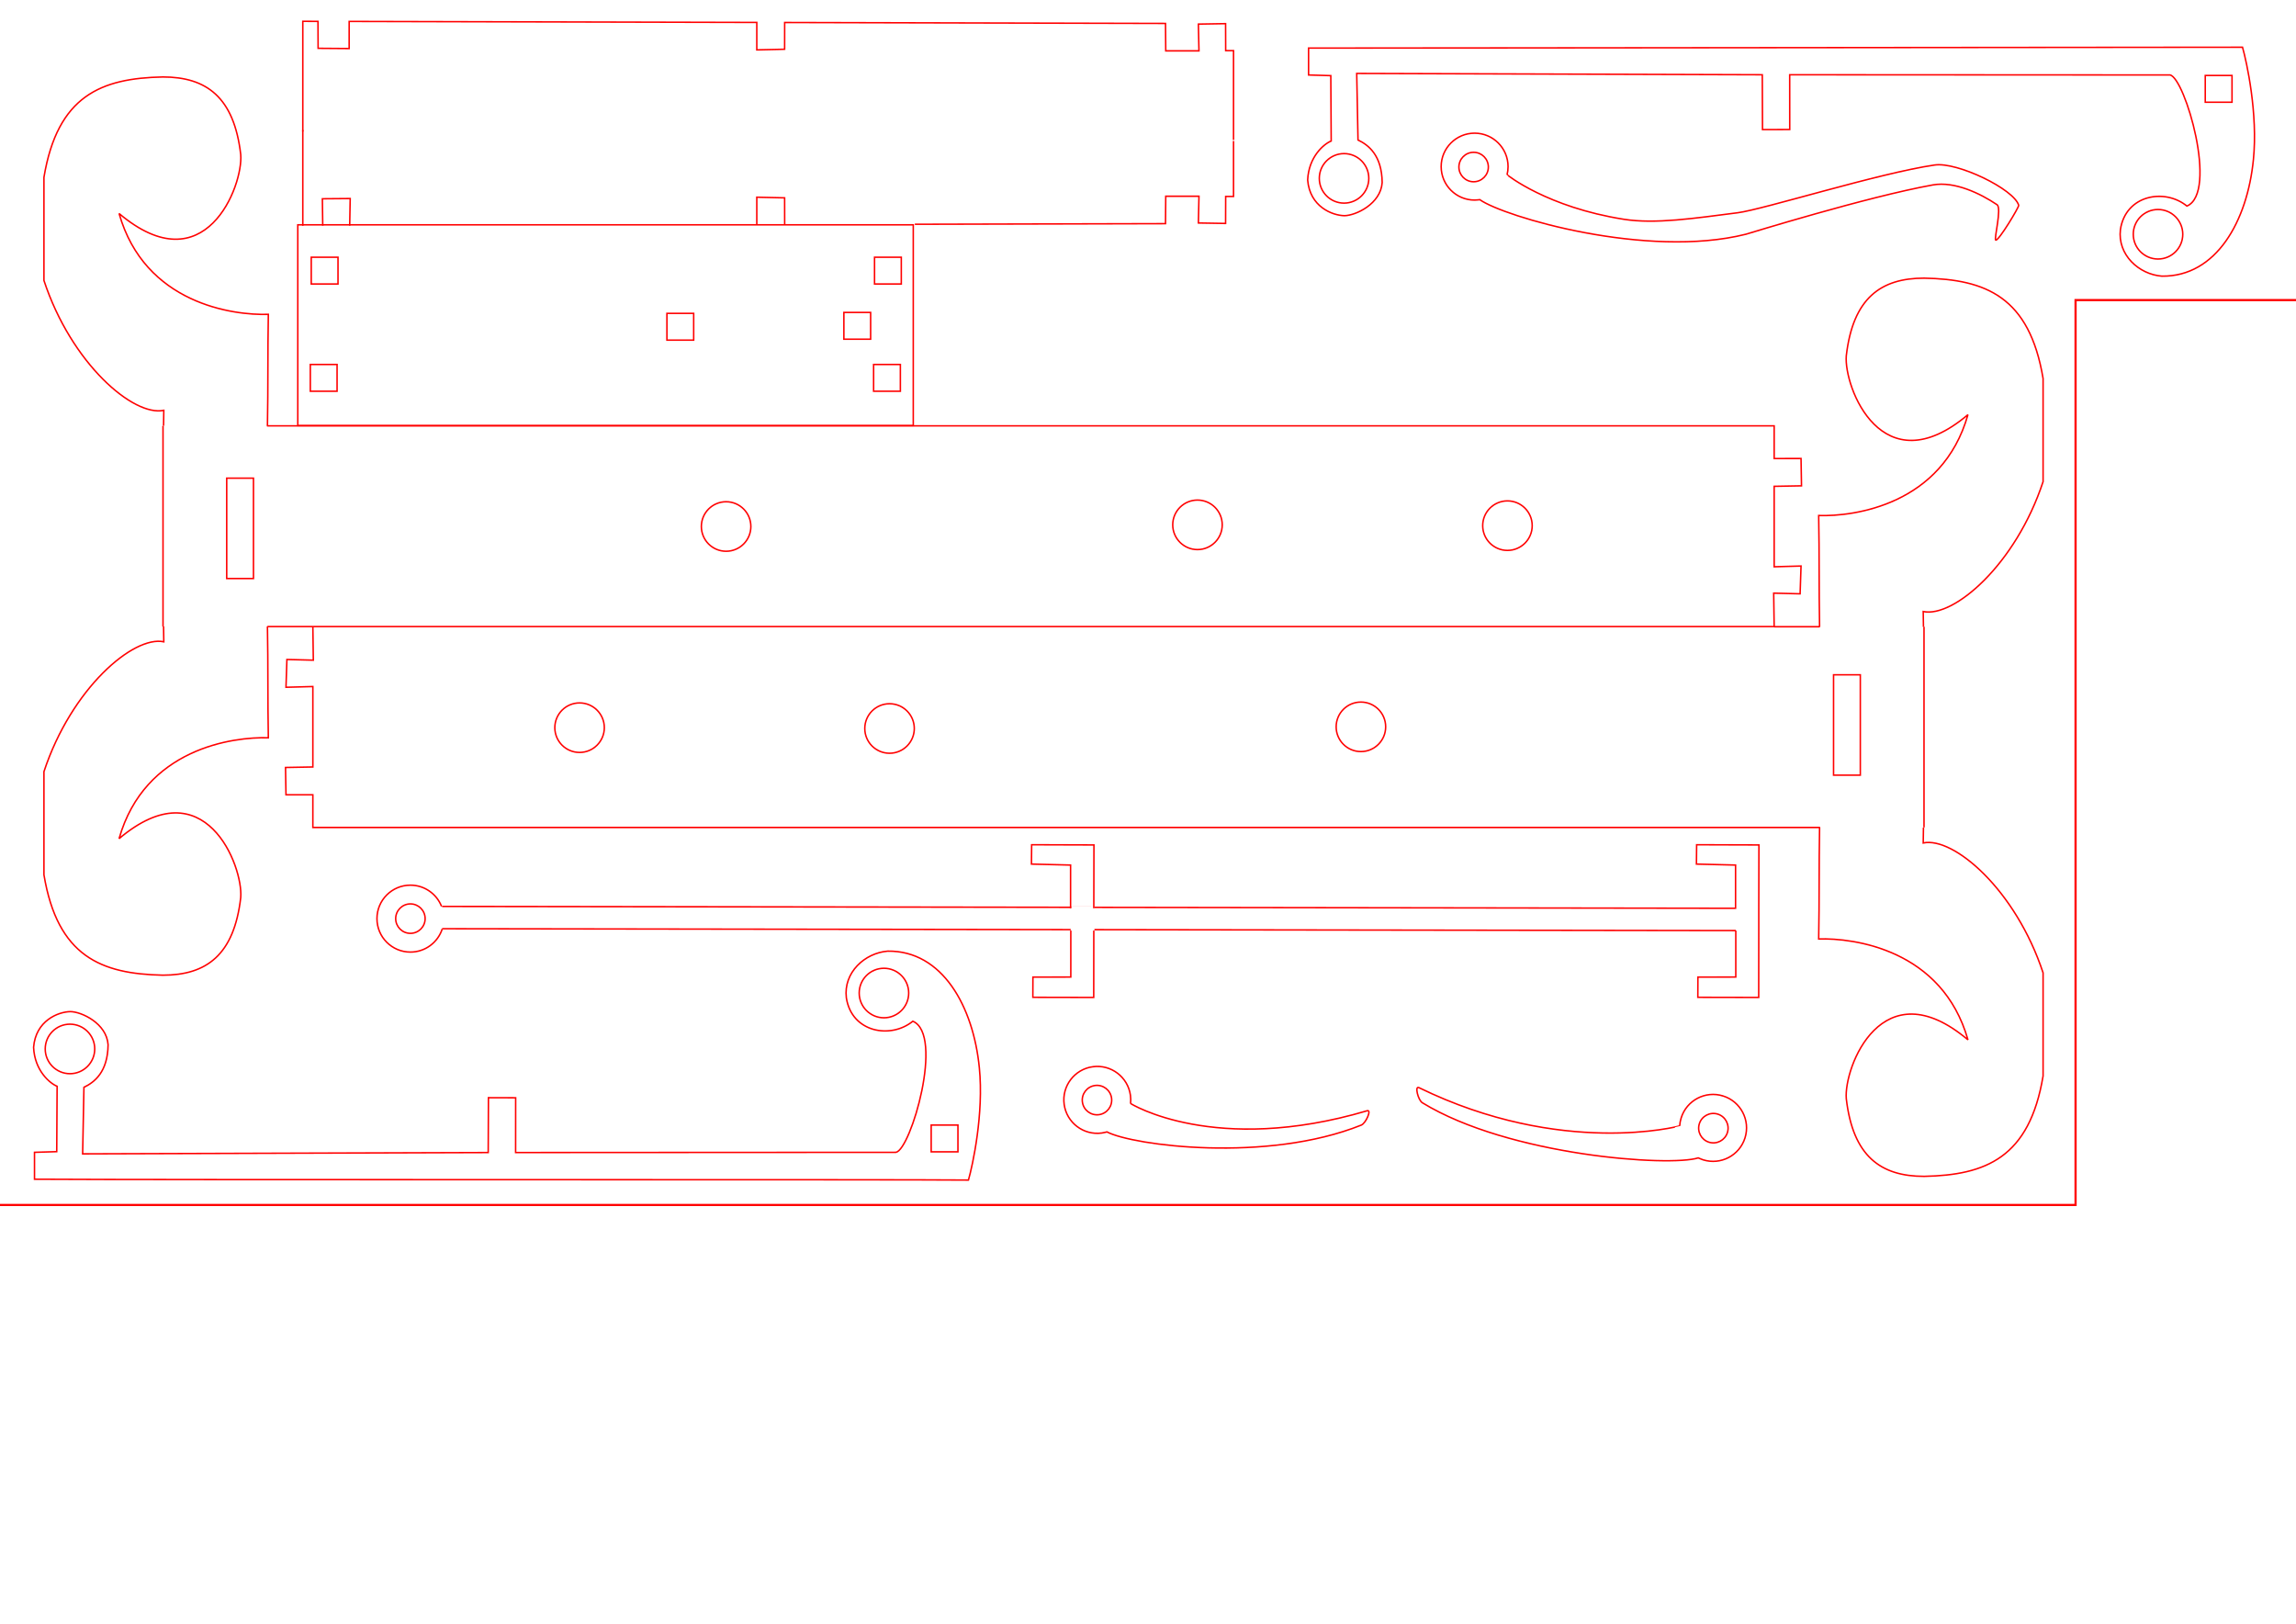 <?xml version="1.0" encoding="UTF-8" standalone="no"?>
<!-- Created with Inkscape (http://www.inkscape.org/) -->

<svg
   xmlns:dc="http://purl.org/dc/elements/1.1/"
   xmlns:cc="http://creativecommons.org/ns#"
   xmlns:rdf="http://www.w3.org/1999/02/22-rdf-syntax-ns#"
   xmlns:svg="http://www.w3.org/2000/svg"
   xmlns="http://www.w3.org/2000/svg"
   xmlns:sodipodi="http://sodipodi.sourceforge.net/DTD/sodipodi-0.dtd"
   xmlns:inkscape="http://www.inkscape.org/namespaces/inkscape"
   id="svg2"
   version="1.1"
   inkscape:version="0.91 r13725"
   xml:space="preserve"
   width="297mm"
   height="210mm"
   viewBox="0 0 1052.362 744.094"
   sodipodi:docname="Galileo_Pendulum3.svg"><defs
     id="defs6" /><sodipodi:namedview
     pagecolor="#ffffff"
     bordercolor="#666666"
     borderopacity="1"
     objecttolerance="10"
     gridtolerance="10"
     guidetolerance="10"
     inkscape:pageopacity="0"
     inkscape:pageshadow="2"
     inkscape:window-width="1366"
     inkscape:window-height="707"
     id="namedview4"
     showgrid="false"
     inkscape:zoom="0.61493033"
     inkscape:cx="402.25246"
     inkscape:cy="345.77151"
     inkscape:window-x="0"
     inkscape:window-y="0"
     inkscape:window-maximized="1"
     inkscape:current-layer="g10"
     units="mm" /><g
     id="g10"
     inkscape:groupmode="layer"
     inkscape:label="Galileo_Pendulum"
     transform="matrix(1.25,0,0,-1.25,0,744.094)"><g
       id="g3644"
       transform="translate(-437.45,35.832)"><path
         inkscape:connector-curvature="0"
         id="path110"
         style="fill:none;stroke:#ff0000;stroke-width:0.545;stroke-linecap:butt;stroke-linejoin:miter;stroke-miterlimit:2.634;stroke-dasharray:none;stroke-opacity:1"
         d="m 1104.647,329.596 c -0.274,14.659 -0.053,26.184 -0.327,40.843 12.838,-0.397 45.298,3.813 54.729,36.975 -31.478,-26.526 -45.556,10.144 -44.606,21.606 2.442,21.123 12.649,28.451 28.548,28.451 22.57,-0.45 38.613,-6.814 43.61,-36.796 0,-12.606 -2e-4,-25.212 -2e-4,-37.818 -10.055,-30.472 -32.783,-49.944 -43.95,-47.613 l 0.087,-5.649" /><path
         inkscape:connector-curvature="0"
         id="path112"
         style="fill:none;stroke:#ff0000;stroke-width:0.545;stroke-linecap:butt;stroke-linejoin:miter;stroke-miterlimit:2.634;stroke-dasharray:none;stroke-opacity:1"
         d="m 1142.939,329.673 0,-73.591 m -38.107,0 -552.664,0 0,11.978 -9.854,-0.004 -0.17,10.017 10.024,0.184 0,29.491 -9.854,-0.271 0.341,10.187 9.684,-0.248 -0.17,12.257 m 535.795,0 16.699,0" /><path
         inkscape:connector-curvature="0"
         id="path114"
         style="fill:none;stroke:#ff0000;stroke-width:0.545;stroke-linecap:butt;stroke-linejoin:miter;stroke-miterlimit:2.634;stroke-dasharray:none;stroke-opacity:1"
         d="m 1104.647,256.049 c -0.274,-14.659 -0.053,-26.184 -0.327,-40.843 12.838,0.397 45.298,-3.813 54.729,-36.975 -31.478,26.526 -45.556,-10.144 -44.606,-21.606 2.442,-21.123 12.649,-28.451 28.548,-28.451 22.57,0.45 38.613,6.814 43.61,36.796 0,12.606 -2e-4,25.212 -2e-4,37.818 -10.055,30.472 -32.783,49.945 -43.95,47.613 l 0.087,5.649" /><path
         inkscape:connector-curvature="0"
         id="path116"
         style="fill:none;stroke:#ff0000;stroke-width:0.545;stroke-linecap:butt;stroke-linejoin:miter;stroke-miterlimit:2.634;stroke-dasharray:none;stroke-opacity:1"
         d="m 1109.772,275.257 0,36.796 9.812,0 0,-36.796 -9.812,0 z" /><path
         inkscape:connector-curvature="0"
         id="path118"
         style="fill:none;stroke:#ff0000;stroke-width:0.545;stroke-linecap:butt;stroke-linejoin:miter;stroke-miterlimit:2.634;stroke-dasharray:none;stroke-opacity:1"
         d="m 640.89,292.666 c 0,5.013 4.064,9.076 9.076,9.076 5.013,0 9.076,-4.064 9.076,-9.076 0,-5.013 -4.064,-9.076 -9.076,-9.076 -5.013,0 -9.076,4.064 -9.076,9.076 z" /><path
         inkscape:connector-curvature="0"
         id="path120"
         style="fill:none;stroke:#ff0000;stroke-width:0.545;stroke-linecap:butt;stroke-linejoin:miter;stroke-miterlimit:2.634;stroke-dasharray:none;stroke-opacity:1"
         d="m 754.548,292.367 c 0,5.013 4.064,9.076 9.076,9.076 5.013,0 9.076,-4.064 9.076,-9.076 0,-5.013 -4.064,-9.076 -9.076,-9.076 -5.013,0 -9.076,4.064 -9.076,9.076 z" /><path
         inkscape:connector-curvature="0"
         id="path122"
         style="fill:none;stroke:#ff0000;stroke-width:0.545;stroke-linecap:butt;stroke-linejoin:miter;stroke-miterlimit:2.634;stroke-dasharray:none;stroke-opacity:1"
         d="m 927.388,292.978 c 0,-5.013 4.064,-9.076 9.076,-9.076 5.013,0 9.076,4.064 9.076,9.076 0,5.013 -4.064,9.076 -9.076,9.076 -5.013,0 -9.076,-4.064 -9.076,-9.076 z" /><path
         inkscape:connector-curvature="0"
         id="path124"
         style="fill:none;stroke:#ff0000;stroke-width:0.545;stroke-linecap:butt;stroke-linejoin:miter;stroke-miterlimit:2.634;stroke-dasharray:none;stroke-opacity:1"
         d="m 535.516,329.804 c 0.274,-14.659 0.053,-26.184 0.327,-40.843 -12.838,0.397 -45.298,-3.813 -54.729,-36.975 31.478,26.526 45.556,-10.144 44.606,-21.606 -2.442,-21.123 -12.649,-28.451 -28.548,-28.451 -22.57,0.45 -38.613,6.814 -43.61,36.796 0,12.606 2.1e-4,25.212 2.1e-4,37.818 10.055,30.472 32.783,49.945 43.95,47.613 l -0.087,5.649" /><path
         inkscape:connector-curvature="0"
         id="path126"
         style="fill:none;stroke:#ff0000;stroke-width:0.545;stroke-linecap:butt;stroke-linejoin:miter;stroke-miterlimit:2.634;stroke-dasharray:none;stroke-opacity:1"
         d="m 497.224,329.727 0,73.591 m 38.107,0 552.664,0 0,-11.978 9.854,0.01 0.17,-10.017 -10.024,-0.184 0,-29.491 9.854,0.271 -0.341,-10.187 -9.684,0.248 0.17,-12.257 -552.494,0" /><path
         inkscape:connector-curvature="0"
         id="path128"
         style="fill:none;stroke:#ff0000;stroke-width:0.545;stroke-linecap:butt;stroke-linejoin:miter;stroke-miterlimit:2.634;stroke-dasharray:none;stroke-opacity:1"
         d="m 535.516,403.35 c 0.274,14.659 0.053,26.184 0.327,40.843 -12.838,-0.397 -45.298,3.813 -54.729,36.975 31.478,-26.526 45.556,10.144 44.606,21.606 -2.442,21.123 -12.649,28.451 -28.548,28.451 -22.57,-0.45 -38.613,-6.814 -43.61,-36.796 0,-12.606 2.1e-4,-25.212 2.1e-4,-37.818 10.055,-30.472 32.783,-49.944 43.95,-47.613 l -0.087,-5.649" /><path
         inkscape:connector-curvature="0"
         id="path130"
         style="fill:none;stroke:#ff0000;stroke-width:0.545;stroke-linecap:butt;stroke-linejoin:miter;stroke-miterlimit:2.634;stroke-dasharray:none;stroke-opacity:1"
         d="m 530.391,384.142 0,-36.796 -9.812,0 0,36.796 9.812,0 z" /><path
         inkscape:connector-curvature="0"
         id="path132"
         style="fill:none;stroke:#ff0000;stroke-width:0.545;stroke-linecap:butt;stroke-linejoin:miter;stroke-miterlimit:2.634;stroke-dasharray:none;stroke-opacity:1"
         d="m 999.273,366.733 c 0,-5.013 -4.064,-9.076 -9.076,-9.076 -5.013,0 -9.076,4.064 -9.076,9.076 0,5.013 4.064,9.076 9.076,9.076 5.013,0 9.076,-4.064 9.076,-9.076 z" /><path
         inkscape:connector-curvature="0"
         id="path134"
         style="fill:none;stroke:#ff0000;stroke-width:0.545;stroke-linecap:butt;stroke-linejoin:miter;stroke-miterlimit:2.634;stroke-dasharray:none;stroke-opacity:1"
         d="m 885.615,367.033 c 0,-5.013 -4.064,-9.076 -9.076,-9.076 -5.013,0 -9.076,4.064 -9.076,9.076 0,5.013 4.064,9.076 9.076,9.076 5.013,0 9.076,-4.064 9.076,-9.076 z" /><path
         inkscape:connector-curvature="0"
         id="path136"
         style="fill:none;stroke:#ff0000;stroke-width:0.545;stroke-linecap:butt;stroke-linejoin:miter;stroke-miterlimit:2.634;stroke-dasharray:none;stroke-opacity:1"
         d="m 712.775,366.421 c 0,5.013 -4.064,9.076 -9.076,9.076 -5.013,0 -9.076,-4.064 -9.076,-9.076 0,-5.013 4.064,-9.076 9.076,-9.076 5.013,0 9.076,4.064 9.076,9.076 z" /><path
         inkscape:connector-curvature="0"
         id="path156"
         style="fill:none;stroke:#ff0000;stroke-width:0.545;stroke-linecap:butt;stroke-linejoin:miter;stroke-miterlimit:2.634;stroke-dasharray:none;stroke-opacity:1"
         d="m 889.756,507.762 0,-20.344 -2.878,-2e-4 -0.033,-9.894 -9.979,0.17 0.217,9.809 -12.18,2e-4 -0.087,-10.055 -91.923,-0.226 m -47.722,-0.117 -0.018,9.804 -10.203,0.235 4e-4,-10.064 m -149.277,-0.368 0.187,9.945 -10.202,-0.087 0.135,-9.854 m -7.312,-0.044 0,35.093" /><path
         inkscape:connector-curvature="0"
         id="path158"
         style="fill:none;stroke:#ff0000;stroke-width:0.545;stroke-linecap:butt;stroke-linejoin:miter;stroke-miterlimit:2.634;stroke-dasharray:none;stroke-opacity:1"
         d="m 889.756,508.154 0,32.728 -2.878,2e-4 -0.033,9.894 -9.979,-0.17 0.217,-9.809 -12.18,-2e-4 -0.087,10.055 -139.645,0.343 -0.018,-9.804 -10.203,-0.235 4e-4,10.064 -149.47,0.368 -0.006,-9.945 -11.383,0.087 -0.046,9.876 -5.564,0.022 0,-40.407" /><path
         inkscape:connector-curvature="0"
         id="path160"
         style="fill:none;stroke:#ff0000;stroke-width:0.545;stroke-linecap:butt;stroke-linejoin:miter;stroke-miterlimit:2.634;stroke-dasharray:none;stroke-opacity:1"
         d="m 546.644,403.431 0,73.591 225.68,0 0,-73.591 -225.68,0 z" /><path
         inkscape:connector-curvature="0"
         id="path162"
         style="fill:none;stroke:#ff0000;stroke-width:0.545;stroke-linecap:butt;stroke-linejoin:miter;stroke-miterlimit:2.634;stroke-dasharray:none;stroke-opacity:1"
         d="m 551.236,416.009 0,9.812 9.812,0 0,-9.812 -9.812,0 z" /><path
         inkscape:connector-curvature="0"
         id="path164"
         style="fill:none;stroke:#ff0000;stroke-width:0.545;stroke-linecap:butt;stroke-linejoin:miter;stroke-miterlimit:2.634;stroke-dasharray:none;stroke-opacity:1"
         d="m 551.577,455.326 0,9.812 9.812,0 0,-9.812 -9.812,0 z" /><path
         inkscape:connector-curvature="0"
         id="path166"
         style="fill:none;stroke:#ff0000;stroke-width:0.545;stroke-linecap:butt;stroke-linejoin:miter;stroke-miterlimit:2.634;stroke-dasharray:none;stroke-opacity:1"
         d="m 757.782,416.009 0,9.812 9.812,0 0,-9.812 -9.812,0 z" /><path
         inkscape:connector-curvature="0"
         id="path168"
         style="fill:none;stroke:#ff0000;stroke-width:0.545;stroke-linecap:butt;stroke-linejoin:miter;stroke-miterlimit:2.634;stroke-dasharray:none;stroke-opacity:1"
         d="m 758.123,455.326 0,9.812 9.812,0 0,-9.812 -9.812,0 z" /><path
         inkscape:connector-curvature="0"
         id="path170"
         style="fill:none;stroke:#ff0000;stroke-width:0.545;stroke-linecap:butt;stroke-linejoin:miter;stroke-miterlimit:2.634;stroke-dasharray:none;stroke-opacity:1"
         d="m 746.879,435.089 0,9.812 9.812,0 0,-9.812 -9.812,0 z" /><path
         inkscape:connector-curvature="0"
         id="path172"
         style="fill:none;stroke:#ff0000;stroke-width:0.545;stroke-linecap:butt;stroke-linejoin:miter;stroke-miterlimit:2.634;stroke-dasharray:none;stroke-opacity:1"
         d="m 681.996,434.748 0,9.812 9.812,0 0,-9.812 -9.812,0 z" /></g><g
       id="g3639"
       transform="translate(874.637,-97.234)"><path
         inkscape:connector-curvature="0"
         id="path264"
         style="fill:none;stroke:#ff0000;stroke-width:0.545;stroke-linecap:butt;stroke-linejoin:miter;stroke-miterlimit:2.634;stroke-dasharray:none;stroke-opacity:1"
         d="m 900.288,493.549 0,36.796 36.796,0 0,18.236 196.243,0 0,-18.236 36.796,0 0,-36.796 -36.796,0 0,-18.236 -196.243,0 0,18.236 -36.796,0 z" /><path
         inkscape:connector-curvature="0"
         id="path266"
         style="fill:none;stroke:#ff0000;stroke-width:0.545;stroke-linecap:butt;stroke-linejoin:miter;stroke-miterlimit:2.634;stroke-dasharray:none;stroke-opacity:1"
         d="m 912.717,506.741 0,9.812 24.53,0 0,-9.812 -24.53,0 z" /><path
         inkscape:connector-curvature="0"
         id="path268"
         style="fill:none;stroke:#ff0000;stroke-width:0.545;stroke-linecap:butt;stroke-linejoin:miter;stroke-miterlimit:2.634;stroke-dasharray:none;stroke-opacity:1"
         d="m 1134.472,506.741 0,9.812 24.53,0 0,-9.812 -24.53,0 z" /></g><g
       id="g3609"
       transform="translate(-101.001,86.785)"><path
         inkscape:connector-curvature="0"
         id="path142"
         style="fill:none;stroke:#ff0000;stroke-width:0.545;stroke-linecap:butt;stroke-linejoin:miter;stroke-miterlimit:2.634;stroke-dasharray:none;stroke-opacity:1"
         d="m 263.153,167.909 c -1.6,-4.914 -6.218,-8.465 -11.665,-8.465 -6.774,0 -12.265,5.491 -12.265,12.265 0,6.774 5.491,12.265 12.265,12.265 5.189,0 9.626,-3.223 11.417,-7.776" /><path
         inkscape:connector-curvature="0"
         id="path144"
         style="fill:none;stroke:#ff0000;stroke-width:0.545;stroke-linecap:butt;stroke-linejoin:miter;stroke-miterlimit:2.634;stroke-dasharray:none;stroke-opacity:1"
         d="m 246.091,171.709 c 0,2.981 2.416,5.397 5.397,5.397 2.981,0 5.397,-2.416 5.397,-5.397 0,-2.981 -2.416,-5.397 -5.397,-5.397 -2.981,0 -5.397,2.416 -5.397,5.397 z" /><path
         inkscape:connector-curvature="0"
         id="path146"
         style="fill:none;stroke:#ff0000;stroke-width:0.545;stroke-linecap:butt;stroke-linejoin:miter;stroke-miterlimit:2.634;stroke-dasharray:none;stroke-opacity:1"
         d="m 263.119,176.183 230.66,-0.331 m 8.517,-0.012 235.092,-0.338 0,15.843 -14.345,0.358 0.074,7.092 22.84,-0.073 -0.052,-23.22 0,-8.177 m 0,0 -0.031,-24.508 -22.319,0.044 0.029,7.412 13.889,0.017 0,17.035 m 0,0 -235.177,0.338 m -8.688,0.013 -230.489,0.331" /><path
         inkscape:connector-curvature="0"
         id="path148"
         style="fill:none;stroke:#ff0000;stroke-width:0.545;stroke-linecap:butt;stroke-linejoin:miter;stroke-miterlimit:2.634;stroke-dasharray:none;stroke-opacity:1"
         d="m 493.556,175.501 0,15.843 -14.345,0.358 0.074,7.092 22.84,-0.073 -0.053,-23.22 m 0,-8.177 -0.031,-24.508 -22.319,0.044 0.029,7.412 13.889,0.017 0,17.035" /></g><g
       id="g3627"
       transform="translate(-267.84,418.967)"><path
         inkscape:connector-curvature="0"
         id="path174"
         style="fill:none;stroke:#ff0000;stroke-width:0.545;stroke-linecap:butt;stroke-linejoin:miter;stroke-miterlimit:2.634;stroke-dasharray:none;stroke-opacity:1"
         d="m 1090.118,158.99 c 1.544,-5.386 5.688,-24.382 3.995,-41.182 l 0,0 c -2.214,-22.486 -13.569,-42.995 -33.585,-42.74 -8.404,0.653 -16.314,7.847 -15.178,17.103 1.931,12.719 16.25,15.226 24.381,8.593 11.563,4.899 -0.727,47.081 -6.199,48.062 l -139.454,0.072 0.016,-20.074 -9.982,-0.025 -0.085,20.104 -148.709,0.485 0.473,-24.4 c 3.795,-1.825 8.751,-5.553 8.858,-15.617 -0.528,-7.801 -9.679,-12.084 -13.826,-12.134 -4.469,0.069 -12.728,3.303 -13.492,13.083 0.359,8.534 5.996,13.261 8.625,14.288 l -0.143,23.967 -8.15,0.245 -6.1e-4,9.857 z"
         sodipodi:nodetypes="ccccccccccccccccccccc" /><path
         inkscape:connector-curvature="0"
         id="path176"
         style="fill:none;stroke:#ff0000;stroke-width:0.545;stroke-linecap:butt;stroke-linejoin:miter;stroke-miterlimit:2.634;stroke-dasharray:none;stroke-opacity:1"
         d="m 1059.135,99.501 c 5.013,0 9.076,-4.064 9.076,-9.076 0,-5.013 -4.064,-9.076 -9.076,-9.076 -5.013,0 -9.076,4.064 -9.076,9.076 0,5.013 4.064,9.076 9.076,9.076 z" /><path
         inkscape:connector-curvature="0"
         id="path178"
         style="fill:none;stroke:#ff0000;stroke-width:0.545;stroke-linecap:butt;stroke-linejoin:miter;stroke-miterlimit:2.634;stroke-dasharray:none;stroke-opacity:1"
         d="m 1076.457,148.64 9.812,0 0,-9.812 -9.812,0 0,9.812 z" /><path
         inkscape:connector-curvature="0"
         id="path180"
         style="fill:none;stroke:#ff0000;stroke-width:0.545;stroke-linecap:butt;stroke-linejoin:miter;stroke-miterlimit:2.634;stroke-dasharray:none;stroke-opacity:1"
         d="m 760.673,119.995 c 5.013,0 9.076,-4.064 9.076,-9.076 0,-5.013 -4.064,-9.076 -9.076,-9.076 -5.013,0 -9.076,4.064 -9.076,9.076 0,5.013 4.064,9.076 9.076,9.076 z" /></g><g
       id="g3615"
       transform="translate(-278.205,296.427)"><path
         inkscape:connector-curvature="0"
         id="path190"
         style="fill:none;stroke:#ff0000;stroke-width:0.545;stroke-linecap:butt;stroke-linejoin:miter;stroke-miterlimit:2.634;stroke-dasharray:none;stroke-opacity:1"
         d="m 818.91,250.026 c -6.774,0 -12.265,-5.491 -12.265,-12.265 0,-6.774 5.491,-12.265 12.265,-12.265 0.649,0 1.908,0.148 1.908,0.148 8.833,-6.26 61.283,-21.758 97.536,-12.676 0.736,0.184 44.557,13.769 68.594,18.083 7.961,1.429 17.442,-3.156 23.518,-7.248 1.853,-1.249 -1.239,-12.826 -0.448,-12.98 1.131,-0.22 8.579,12.167 8.399,12.771 -1.771,5.941 -22.52,15.957 -30.799,14.762 -20.22,-2.919 -62.879,-16.313 -72.228,-17.506 -16.004,-2.041 -30.17,-4.212 -41.728,-2.399 -28.154,4.417 -42.857,16.305 -42.847,16.343 0.235,0.949 0.361,1.944 0.361,2.967 0,6.774 -5.491,12.265 -12.265,12.265 z" /><path
         inkscape:connector-curvature="0"
         id="path192"
         style="fill:none;stroke:#ff0000;stroke-width:0.545;stroke-linecap:butt;stroke-linejoin:miter;stroke-miterlimit:2.634;stroke-dasharray:none;stroke-opacity:1"
         d="m 818.55,243.01 c -2.981,0 -5.397,-2.416 -5.397,-5.397 0,-2.981 2.416,-5.397 5.397,-5.397 2.981,0 5.397,2.416 5.397,5.397 0,2.981 -2.416,5.397 -5.397,5.397 z" /></g><path
       style="fill:none;fill-rule:evenodd;stroke:#ff0000;stroke-width:0.8px;stroke-linecap:butt;stroke-linejoin:miter;stroke-opacity:1"
       d="m -5.204,153.513 766.266,0 0,331.745 92.368,0"
       id="path3531"
       inkscape:connector-curvature="0"
       sodipodi:nodetypes="cccc" /><g
       id="g3633"
       transform="translate(-735.929,-5.883)"><path
         inkscape:connector-curvature="0"
         id="path182"
         style="fill:none;stroke:#ff0000;stroke-width:0.545;stroke-linecap:butt;stroke-linejoin:miter;stroke-miterlimit:2.634;stroke-dasharray:none;stroke-opacity:1"
         d="m 1095.027,209.712 c -2.214,22.486 -13.569,42.995 -33.585,42.74 -8.404,-0.653 -16.314,-7.847 -15.178,-17.103 1.931,-12.719 16.25,-15.226 24.381,-8.593 11.563,-4.899 -0.727,-47.081 -6.199,-48.062 l -139.454,-0.072 0.016,20.074 -9.982,0.025 -0.085,-20.104 -148.709,-0.485 0.473,24.4 c 3.795,1.825 8.751,5.553 8.858,15.617 -0.528,7.801 -9.679,12.084 -13.826,12.134 -4.469,-0.069 -12.728,-3.303 -13.492,-13.083 0.359,-8.534 5.996,-13.261 8.625,-14.288 l -0.143,-23.967 -8.15,-0.245 -6.1e-4,-9.857 c 41.407,-0.302 321.837,-0.052 342.455,-0.314 1.544,5.386 5.688,24.382 3.995,41.182 z" /><path
         inkscape:connector-curvature="0"
         id="path184"
         style="fill:none;stroke:#ff0000;stroke-width:0.545;stroke-linecap:butt;stroke-linejoin:miter;stroke-miterlimit:2.634;stroke-dasharray:none;stroke-opacity:1"
         d="m 1060.05,228.019 c 5.013,0 9.076,4.064 9.076,9.076 0,5.013 -4.064,9.076 -9.076,9.076 -5.013,0 -9.076,-4.064 -9.076,-9.076 0,-5.013 4.064,-9.076 9.076,-9.076 z" /><path
         inkscape:connector-curvature="0"
         id="path186"
         style="fill:none;stroke:#ff0000;stroke-width:0.545;stroke-linecap:butt;stroke-linejoin:miter;stroke-miterlimit:2.634;stroke-dasharray:none;stroke-opacity:1"
         d="m 1077.371,178.88 9.812,0 0,9.812 -9.812,0 0,-9.812 z" /><path
         inkscape:connector-curvature="0"
         id="path188"
         style="fill:none;stroke:#ff0000;stroke-width:0.545;stroke-linecap:butt;stroke-linejoin:miter;stroke-miterlimit:2.634;stroke-dasharray:none;stroke-opacity:1"
         d="m 761.587,207.525 c 5.013,0 9.076,4.064 9.076,9.076 0,5.013 -4.064,9.076 -9.076,9.076 -5.013,0 -9.076,-4.064 -9.076,-9.076 0,-5.013 4.064,-9.076 9.076,-9.076 z" /></g><g
       id="g3623"
       transform="translate(-419.783,-16.625)"><path
         inkscape:connector-curvature="0"
         id="path194"
         style="fill:none;stroke:#ff0000;stroke-width:0.545;stroke-linecap:butt;stroke-linejoin:miter;stroke-miterlimit:2.634;stroke-dasharray:none;stroke-opacity:1"
         d="m 1051.598,210.102 c 6.464,-2.024 10.064,-8.905 8.04,-15.37 -2.024,-6.464 -8.905,-10.064 -15.37,-8.04 -0.619,0.194 -1.776,0.711 -1.776,0.711 -10.3,-3.334 -69.285,0.71 -101.169,20.209 -1.561,0.955 -2.878,6.334 -1.264,5.545 52.394,-25.594 95.624,-14.092 95.627,-14.035 0.059,0.976 0.236,1.963 0.542,2.939 2.024,6.464 8.905,10.064 15.37,8.04 z" /><path
         inkscape:connector-curvature="0"
         id="path196"
         style="fill:none;stroke:#ff0000;stroke-width:0.545;stroke-linecap:butt;stroke-linejoin:miter;stroke-miterlimit:2.634;stroke-dasharray:none;stroke-opacity:1"
         d="m 1049.649,203.446 c 2.844,-0.89 4.428,-3.917 3.537,-6.761 -0.89,-2.844 -3.917,-4.428 -6.761,-3.537 -2.844,0.89 -4.427,3.917 -3.537,6.761 0.89,2.844 3.917,4.427 6.761,3.537 z" /></g><g
       id="g3619"
       transform="translate(-396.707,-14.755)"><path
         inkscape:connector-curvature="0"
         id="path198"
         style="fill:none;stroke:#ff0000;stroke-width:0.545;stroke-linecap:butt;stroke-linejoin:miter;stroke-miterlimit:2.634;stroke-dasharray:none;stroke-opacity:1"
         d="m 797.396,218.952 c -6.711,-0.92 -11.405,-7.107 -10.485,-13.818 0.921,-6.711 7.107,-11.405 13.818,-10.485 0.643,0.088 1.87,0.405 1.87,0.405 9.602,-5.001 58.583,-11.421 93.265,2.499 1.695,0.68 3.891,5.767 2.168,5.258 -55.921,-16.523 -86.779,2.61 -86.773,2.667 0.104,0.972 0.094,1.975 -0.046,2.988 -0.92,6.711 -7.107,11.405 -13.818,10.485 z" /><path
         inkscape:connector-curvature="0"
         id="path200"
         style="fill:none;stroke:#ff0000;stroke-width:0.545;stroke-linecap:butt;stroke-linejoin:miter;stroke-miterlimit:2.634;stroke-dasharray:none;stroke-opacity:1"
         d="m 798.211,212.065 c -2.952,-0.405 -5.018,-3.127 -4.612,-6.079 0.405,-2.952 3.127,-5.017 6.079,-4.612 2.952,0.405 5.017,3.127 4.612,6.079 -0.405,2.952 -3.127,5.017 -6.079,4.612 z" /></g></g></svg>